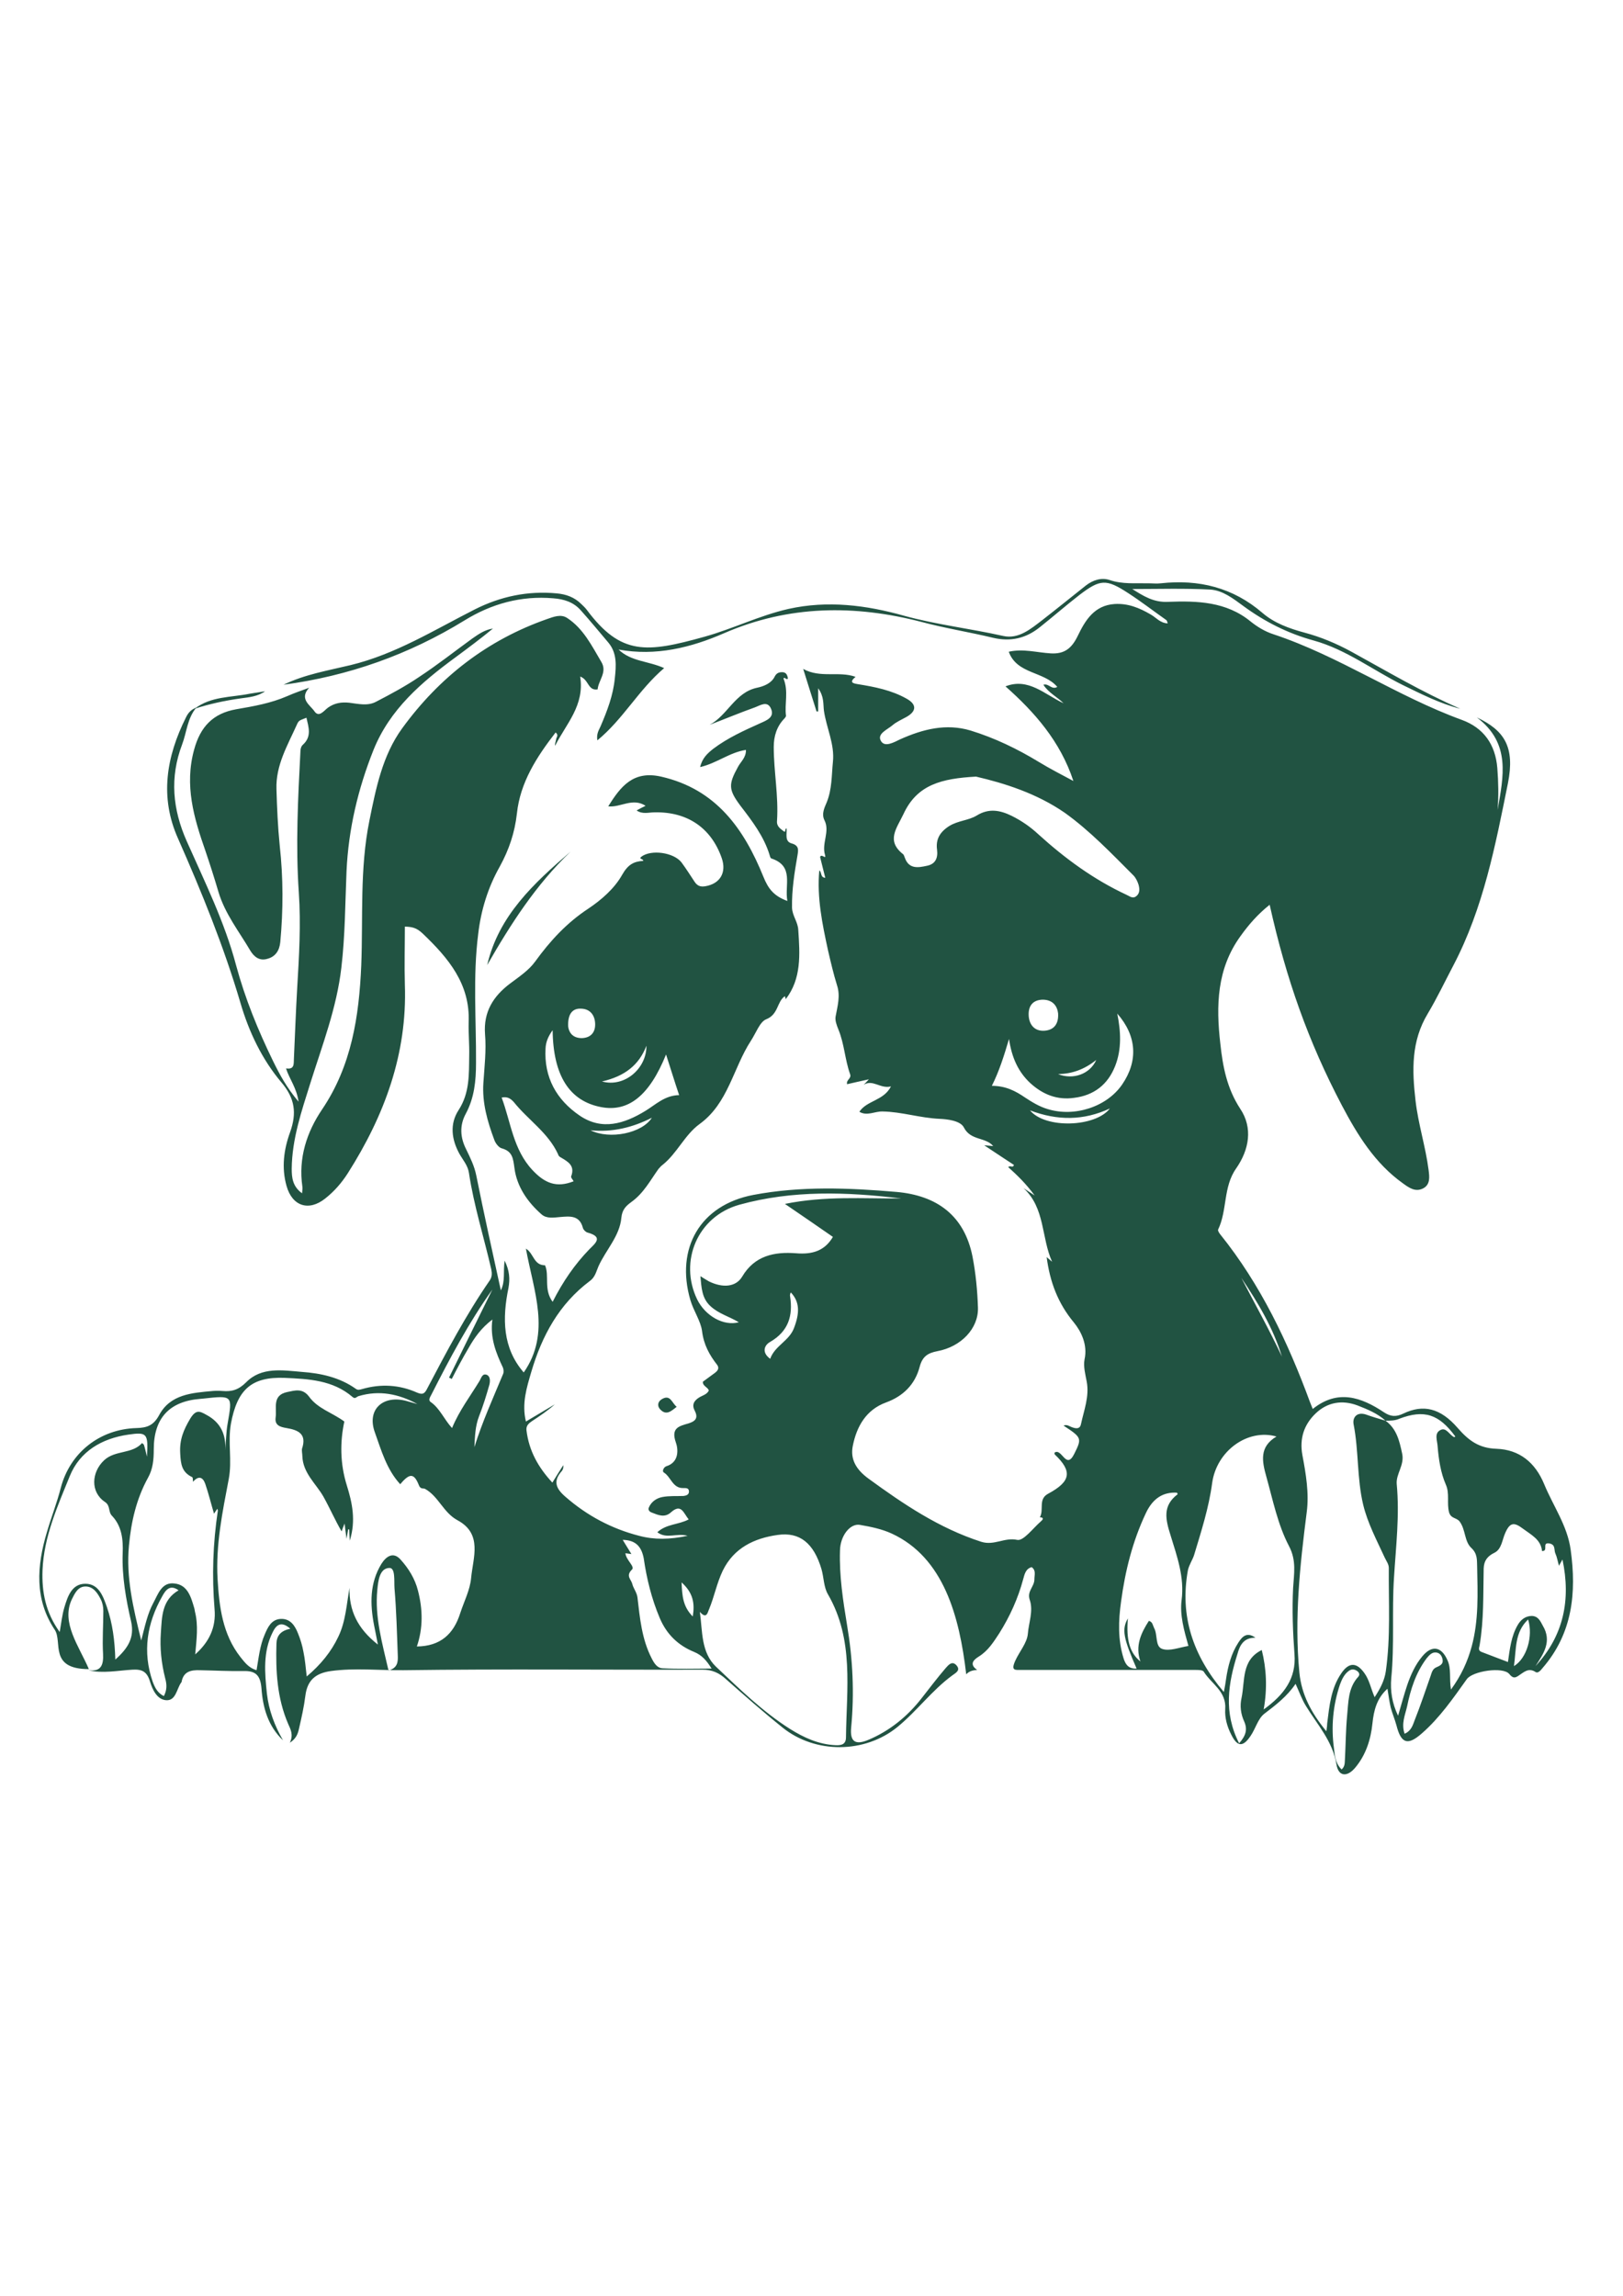 <?xml version="1.0" encoding="utf-8"?>
<!-- Generator: Adobe Illustrator 24.2.3, SVG Export Plug-In . SVG Version: 6.00 Build 0)  -->
<svg version="1.1" id="Layer_1" xmlns="http://www.w3.org/2000/svg" xmlns:xlink="http://www.w3.org/1999/xlink" x="0px" y="0px"
	 viewBox="0 0 595.3 841.9" style="enable-background:new 0 0 595.3 841.9; fill: #215342;" xml:space="preserve">
<g>
	<path d="M541.7,263.1c10.2,4.8,14,10.9,11.4,24.1c-4.6,22.8-9,45.8-20,66.8c-3.1,5.9-6,12-9.4,17.7c-6.1,10.1-5.8,20.7-4.5,31.9
		c1,8.7,3.7,16.9,4.8,25.5c0.3,2.4,0.7,5.3-2,6.7c-2.9,1.5-5.3-0.3-7.5-1.9c-10.2-7.3-16.6-17.7-22.3-28.5
		c-12.3-23.4-20.4-46.2-26.5-73.6c-4.3,3.4-7.7,7.3-10.7,11.5c-8.7,12-9,25.5-7.4,39.4c0.9,8.4,2.4,16.4,7.3,23.9
		c4.7,7,3.3,15-1.5,21.9c-4.8,6.8-3.2,15.3-6.6,22.4c-0.2,0.4,0.4,1.3,0.8,1.8c14.8,18.4,24.8,39.5,32.9,61.5c0.3,0.8,0.6,1.5,1,2.5
		c9.1-7.3,17.7-4.4,26.1,1.2c2.4,1.6,4.4,1.8,7.1,0.5c7.3-3.5,13.6-2.1,20,5.3c4,4.6,7.8,7.4,14.2,7.6c8.4,0.3,14.2,5,17.5,13
		c3.3,8,8.5,15.2,9.7,24c2.2,15.8,0.7,30.7-10.3,43.4c-0.7,0.9-1.7,2-2.5,1.5c-2.7-1.8-4.4,0.1-6.3,1.3c-1.3,0.9-2.1,1-3.4-0.6
		c-2.3-2.8-13.5-1.1-15.6,1.9c-5,7-9.9,14.1-16.4,19.8c-5.3,4.7-7.7,3.8-9.4-2.9c-0.6-2.2-1.5-4.3-2.1-6.5c-0.5-2.2-0.8-4.4-1.2-6.9
		c-3.9,3.5-5,7.9-5.5,12.7c-0.6,5.9-2.4,11.5-6.2,16.1c-3,3.7-6.3,3.5-7-1.1c-1.4-8.5-7-14.5-11.2-21.4c-1.5-2.4-2.4-5.1-3.8-8.1
		c-3.1,4.6-7.3,7.8-11.5,11c-2.3,1.8-3.2,5.5-5,8.1c-2.8,4.2-4.9,4-7.1-0.5c-1.5-2.9-2.4-6.2-2.2-9.3c0.5-6.6-5.1-9.3-7.9-13.8
		c-0.4-0.6-2-0.6-3-0.6c-8.4,0-16.8,0-25.3,0c-12.8,0-25.6,0-38.4,0c-2.5,0-4.1,0.4-2.4-3.4c1.5-3.3,4.3-6.5,4.6-9.8
		c0.3-4.1,2.1-8.4,0.7-12.5c-1.1-3.2,1.7-4.8,1.7-7.5c0-1.6,0.7-3.3-1-4.5c-2.2,0.6-2.6,2.6-3.1,4.4c-1.9,7.1-4.9,13.7-8.8,19.9
		c-2.1,3.2-4.1,6.4-7.5,8.5c-1.4,0.9-3.9,2.6-0.6,4.9c-1.3,0.1-2.8,0.3-4,1.6c-2.5-21.4-8.3-42.8-27.3-51.6
		c-3.7-1.7-7.7-2.5-11.7-3.2c-3.6-0.6-7.2,4-7.3,9.4c-0.3,9.2,1.1,18.3,2.6,27.4c2.1,12.4,2.7,24.9,1.5,37.5
		c-0.5,5.2,1.5,6.6,6.4,4.5c7.8-3.3,14.3-8.6,19.5-15.3c2.9-3.7,5.7-7.4,8.7-10.9c1-1.1,2.4-3,4.1-1c1.5,1.8-0.4,2.7-1.6,3.6
		c-7.5,5.5-12.9,13-20.1,18.9c-12,9.8-30.2,9.9-42.2,0.2c-7.1-5.7-13.9-11.7-20.7-17.7c-2.5-2.3-5.1-3.5-8.6-3.5
		c-36.6,0.1-73.2-0.3-109.7,0.2c-8.8,0.1-17.7-0.9-26.6,0.3c-5.7,0.8-8.7,3.4-9.4,9.1c-0.5,4-1.4,8-2.3,11.9
		c-0.4,1.8-0.9,3.7-3.4,5.3c1.4-2.9,0.3-4.9-0.6-6.9c-4.1-9.5-4.6-19.5-4.3-29.5c0.1-2.8,1.5-4.7,5.1-5.4c-3.4-3-5.2-1.4-6.5,1.3
		c-3.6,7.2-2.9,14.9-2.1,22.5c0.7,6.1,2.8,11.7,5.9,17.1c-5.5-5.2-7.4-12-7.9-19.1c-0.4-4.6-2-6.4-6.5-6.3
		c-5.4,0.1-10.7-0.2-16.1-0.3c-3.2-0.1-6,0.4-6.7,4.3c0,0.1-0.1,0.2-0.2,0.3c-1.6,2.3-1.9,6.6-5.4,6.4c-3.4-0.2-5.1-3.9-6-6.9
		c-1.1-3.6-2.9-4.5-6.4-4.3c-5.2,0.3-11.1,1.5-16.2,0.2c4.8,0.7,5.6-2.1,5.4-6c-0.3-5.2,0.1-10.5,0.1-15.8c0-1.4-0.3-2.9-0.9-4.1
		c-1.2-2.4-2.8-4.9-5.8-4.8c-2.7,0.1-3.8,2.6-4.9,4.8c-3.9,8.5,2.6,16.9,6.3,25.5c-14.8,0-9.6-10-12.5-14.4
		c-7.5-11.2-6.6-23.5-2.9-35.8c1.6-5.5,3.7-10.8,5.1-16.3c3.4-12.9,14.3-21.5,27.7-21.9c3.9-0.1,6.3-0.9,8.4-4.8
		c4.1-7.6,12-8.1,19.6-8.8c1.2-0.1,2.4-0.1,3.6,0c3.4,0.3,5.9-0.4,8.7-3.2c5.6-5.7,13.3-4.4,20.4-3.8c7,0.5,13.9,2,19.8,6.2
		c0.8,0.6,1.5,0.3,2.3,0.1c6.9-2,13.7-1.6,20.2,1.3c2.1,0.9,2.8,0.3,3.7-1.5c7.1-13.5,14.2-27,22.9-39.6c0.9-1.3,0.9-2.6,0.6-4.1
		c-2.7-11.8-6.4-23.4-8.2-35.4c-0.4-2.7-2.2-4.7-3.5-7c-2.9-5.3-3.6-10.9-0.3-16c4.1-6.3,3.8-13.1,3.9-20c0.1-4.1-0.3-8.1-0.2-12.2
		c0.6-14.1-7.5-23.6-16.8-32.5c-2.3-2.2-3.9-2.5-6.6-2.6c0,7.1-0.2,14.2,0,21.3c0.9,25.4-7.5,48-20.9,69.1c-2.3,3.6-5,6.7-8.3,9.3
		c-6,4.8-12.1,2.9-14.2-4.6c-1.9-6.7-1-13.4,1.3-19.7c2.5-7,1.8-12.4-3.2-18.3c-7.1-8.4-11.9-18.5-15-29.1
		c-6.1-20.7-14.2-40.6-22.9-60.3c-6.8-15.2-4.3-30,2.9-44.4c0.8-1.7,2-3,3.8-3.6c-3.3,3.9-3.5,9-5.2,13.5
		c-4.6,12.1-3.5,23.8,1.7,35.5c6.6,14.9,13.9,29.6,18.1,45.5c3.3,12.2,8,23.7,13.5,35c2.4,4.9,5,9.8,9.4,15
		c-0.7-5.1-3.3-8.2-4.6-12.2c3.2,0.5,2.8-1.7,2.9-3.6c0.4-8.6,0.7-17.2,1.2-25.8c0.7-11.7,1.4-23.4,0.6-35.1
		c-1.2-17.3-0.3-34.6,0.6-51.9c0-0.8,0.3-1.8,0.9-2.3c3.3-3,2.1-6.4,1.3-9.9c-2.5,1-2.8,0.9-3.5,2.5c-3.4,7.6-7.8,14.9-7.5,23.7
		c0.2,6.9,0.5,13.8,1.2,20.7c1.3,11.8,1.3,23.6,0.2,35.4c-0.3,3-1.7,5.3-4.7,6.1c-2.9,0.9-4.9-0.7-6.3-3c-4.1-7-9.3-13.5-11.7-21.6
		c-1.5-5.1-3.1-10.1-4.8-15.1c-4.2-12-7.7-23.9-4.1-37c2.3-8.5,7-13.3,15.4-14.8c6.4-1.1,12.7-2.2,18.7-4.8c2.7-1.2,5.4-2.1,8.1-3.1
		c-3.8,4.1,0.4,6.4,1.9,8.6c1.7,2.5,3.5-0.2,5-1.3c2.4-1.7,4.9-2.1,7.8-1.8c3.3,0.4,6.8,1.3,9.9-0.4c5.4-2.8,10.8-5.7,15.8-9.1
		c6.7-4.4,13-9.4,19.5-14.1c2.3-1.6,4.6-3.2,7.5-3.6c-4.5,3.7-9.2,7.2-13.8,10.6c-12.4,9.1-24,19-30,33.9
		c-5.7,14.3-9.2,29.1-9.9,44.5c-0.5,11.8-0.5,23.6-1.9,35.4c-1.7,14.7-7,28.4-11.4,42.4c-3.2,10.2-6.7,20.4-6.8,31.3
		c0,3.2,0.3,6.5,3.8,9c0.1-1.2,0.2-1.9,0.1-2.5c-1.5-10.4,1.6-19.9,7.2-28.2c10.9-16.1,13.6-34.3,14.4-52.8
		c0.7-17.7-0.6-35.5,3-53.2c2.4-11.9,4.8-23.9,12-33.8c13.6-18.7,31.2-32.4,53.2-40.1c2.3-0.8,5-1.9,7.3-0.4
		c6,3.9,9.1,10.3,12.6,16.2c2.2,3.7-1.1,6.7-1.4,10c-3.6,0.6-3.2-3.6-6.4-4.7c1.7,10.6-5.2,17.4-9.2,25.4c-0.1-0.9,0.3-1.7,0.4-2.5
		c0.1-0.7,1-1.4-0.2-2.4c-6.9,8.9-13,18.3-14.2,29.7c-0.8,7.1-2.9,13.3-6.3,19.5c-4.3,7.6-6.9,16-7.9,24.7
		c-2,15.7-0.7,31.5-0.8,47.3c0,6.5-0.6,12.8-3.8,18.7c-2.3,4.3-2,8.7,0.2,13c1.5,3.1,3,6.1,3.7,9.6c2.8,14,5.9,27.9,9,42.1
		c1.7-3.4,0.8-6.8,1.4-10.9c1.8,3.7,2,6.7,1.4,10c-2.3,11.2-2.2,22,5.6,31c10.1-14.5,3.6-29.9,0.8-45.4c2.9,1.7,2.8,6.1,7,6.1
		c1.7,3.7-0.6,8.8,2.8,13.4c3.8-7.5,8.1-13.7,13.4-19.2c2.3-2.3,5.3-4.6-0.6-6.2c-0.7-0.2-1.5-1-1.7-1.7c-1.2-4.7-4.8-4.3-8.3-4
		c-2.4,0.2-5,0.7-6.9-1c-5.1-4.5-9-10.1-9.9-16.9c-0.5-3.6-0.7-6.2-4.7-7.3c-1.1-0.3-2.3-1.9-2.7-3.1c-2.5-6.7-4.5-13.6-4-20.9
		c0.4-6,1.1-11.9,0.6-17.9c-0.6-8.1,3-13.9,9.3-18.6c3.2-2.4,6.8-4.8,9.1-8c5.5-7.6,11.6-14.2,19.5-19.4c4.8-3.2,9.6-7.4,12.4-12.4
		c2.1-3.7,4.2-4.9,7.7-5.1c0.2-0.8-1.8-0.6-0.7-1.5c3.6-2.8,12-1.6,14.8,2.1c1.7,2.3,3.2,4.7,4.8,7.1c1,1.5,2.2,1.9,3.9,1.6
		c5.4-0.9,7.9-5,6-10.4c-3.9-11.1-12.7-17-24.7-16.7c-2.1,0-4.3,0.8-6.5-0.7c1.3-0.7,2.2-1.2,3.3-1.7c-4.8-3.1-9.2,0.7-13.7,0.2
		c4.6-7.4,9.2-13.2,19.4-10.9c20.2,4.6,30.4,19.2,37.5,36.7c1.8,4.5,3.9,7.1,8.8,8.9c-1.1-5.9,2.6-12.8-5.9-15.6
		c-0.3-0.1-0.5-0.8-0.6-1.2c-2.1-6.9-6.4-12.5-10.7-18.1c-4.4-5.9-4.5-7.8-0.9-14.3c1-1.9,3-3.4,2.9-6.2c-6,0.9-10.7,4.9-16.8,6.3
		c0.8-3.4,2.8-5.1,4.8-6.7c5.3-4,11.3-6.7,17.3-9.4c2.2-1,5.3-2.1,3.9-5.3c-1.3-3.1-4-1.2-5.9-0.5c-5.6,2-11.1,4.3-16.6,6.4
		c6.6-3.5,9.3-11.9,17.4-13.6c2.4-0.5,5.2-1.6,6.4-4c0.7-1.4,1.6-1.7,2.8-1.7c1.5,0,1.9,1.1,2.1,2.3c-0.5,0.8-1.4-0.9-1.6,0.1
		c1.9,4.7,0.3,9.2,0.9,13.6c0,0.3-0.3,0.6-0.5,0.9c-2.9,2.9-4,6.6-4,10.5c0,9,1.8,18,1.2,27.1c-0.2,2.1,1.3,2.9,2.4,3.8
		c1,0.8,0.3-1,1.1-1c0.2,2-0.8,4.8,1.9,5.5c2.8,0.8,2.4,2.5,2.1,4.4c-1.1,6.3-2.1,12.6-2,19.1c0.1,3.1,2.2,5.3,2.3,8.3
		c0.6,8.9,1.2,17.8-4.6,25.3c-0.1-0.2-0.2-0.8-0.3-1.1c-3,2-2.3,6.7-6.9,8.5c-2.3,0.9-3.8,5.2-5.6,7.9c-6.5,10-8.3,22.9-18.8,30.5
		c-5.5,4-8.2,10.7-13.6,15c-0.6,0.4-1,1-1.5,1.5c-3,4.2-5.4,8.8-9.8,12c-1.9,1.4-3.5,2.7-3.8,5.9c-0.6,6.7-5.7,11.8-8.4,17.8
		c-0.8,1.8-1.2,4-3.2,5.4c-11.2,8.4-17.5,20-21.4,33.2c-1.7,5.8-3.6,11.7-2,18.3c3.7-2.2,7.2-4.3,10.6-6.3c-2.6,2.3-5.4,4.2-8.3,6.1
		c-1.2,0.8-2.3,1.7-2.1,3.4c0.9,7.5,4.3,13.6,9.5,19.2c1.5-2.4,2.7-4.4,4-6.4c0.1,0.9-0.1,1.6-0.5,2.1c-3.3,3.7-2.3,6.4,1.3,9.5
		c7.9,6.9,16.9,11.7,27,14.3c5.6,1.5,11.3,1.4,17.8,0c-4.1-1.1-7.7,1.3-11.1-1.3c3.4-3.1,7.7-2.7,11.5-4.7c-1.9-2.3-2.7-6-6.5-2.6
		c-2.3,2.1-4.7,1-7,0.1c-0.9-0.3-1.5-1-1.1-1.9c0.9-2.1,2.8-3.4,4.9-3.8c2.5-0.5,5.2-0.3,7.8-0.4c0.9-0.1,2-0.4,2-1.6
		c0-1.4-1.1-1.3-2.1-1.3c-3.9,0.1-4.5-4.1-7.1-5.7c-0.8-0.5,0-2,0.9-2.3c4.9-1.5,4.3-6.5,3.5-8.7c-1.9-5.4,1.2-6,4.6-7
		c2.6-0.8,3.7-2,2.3-4.7c-1.1-2.1-0.3-3.6,1.6-4.8c1.3-0.8,2.9-1.1,3.6-2.6c-0.5-1.3-2.3-1.6-2.2-3.2c1.5-1.1,3-2.2,4.5-3.3
		c0.9-0.7,1.6-1.6,0.8-2.8c-2.9-3.7-5-7.5-5.6-12.5c-0.5-3.7-3.1-7.3-4.3-11.4c-5.5-18.9,3.6-34.8,23.1-38.5
		c17.4-3.3,35-2.6,52.5-1.1c14.8,1.3,24.9,8.6,27.9,23.7c1.2,6.2,1.8,12.5,2,18.8c0.2,7.6-6.2,14.3-14.9,15.9
		c-3.6,0.7-5.5,2-6.5,5.8c-1.7,6.4-6,10.7-12.3,13c-7.4,2.7-10.8,8.9-12.2,15.9c-1,4.9,1.2,8.7,5.7,12c12.9,9.4,25.9,18.2,41.4,23.2
		c4.8,1.5,8.5-1.7,13.2-0.7c2.3,0.5,5.8-4.3,8.7-6.8c0.7-0.6,1.3-1.4-0.4-1.5c1.6-2.7-0.7-6.6,3-8.6c8.4-4.5,9-8.2,2.5-14.4
		c-0.2-0.2-0.1-0.6-0.1-0.7c2.7-1.8,4.2,6.5,7.2,0.5c2.9-5.8,2.8-6-3.9-10.4c1.3-0.6,2.3,0.4,3.4,0.7c1.5,0.5,2.7,0.4,3-1.3
		c1.1-5.1,3.1-10.1,2.1-15.5c-0.5-2.7-1.3-5.6-0.8-8.2c1.2-5.4-1.3-10.3-3.9-13.5c-5.9-7.1-8.8-14.9-10-24c0.7,0.6,1.3,1.1,2,1.7
		c-4-8.8-2.5-19.7-10.5-27c1,0.7,2,1.3,4.1,2.7c-3.4-4.6-6.5-7.5-9.7-10.4c0.8-0.8,1.7,0.5,2.1-0.8c-3.3-2.2-6.6-4.3-10.9-7.2
		c2.1,0.2,2.8,0.2,3.3,0.3c-2.8-3.4-8.3-1.9-10.8-6.9c-1.3-2.5-6.4-3-8.8-3.1c-7.2-0.3-14-2.6-21-2.7c-2.8-0.1-5.7,1.8-8.5,0.1
		c2.8-4.2,8.9-4,11.6-9.3c-3.9,1-6.6-2.7-10-0.6c0.5-0.5,1-1,1.9-2c-3.1,0.7-5.5,1.2-8,1.8c-0.4-1.7,1.7-2,1.1-3.7
		c-1.9-5.3-2.1-11.1-4.3-16.4c-0.6-1.5-1.3-3.3-1-4.8c0.7-3.8,1.8-7.5,0.5-11.4c-1.3-4.2-2.3-8.5-3.3-12.8
		c-2.1-9.7-4.1-19.3-3.2-29.3c1,0.6,0.3,2.6,2.2,2.7c-0.7-2.7-1.3-5.3-1.9-7.6c0.4-1.5,2.4,1.2,1.8-0.8c-1.3-4.3,1.9-8.6-0.2-12.7
		c-1.2-2.4,0.1-4.8,0.8-6.5c2-4.9,1.8-9.9,2.3-14.9c0.7-6.5-2.4-12.5-3.3-18.8c-0.3-2.5,0.1-5.1-2.1-8.2c0,3.4,0,5.9,0,8.5
		c-0.2,0-0.4,0-0.6,0c-1.6-5.1-3.2-10.1-4.9-15.6c6.3,3.5,13,0.7,19.2,2.9c-2.5,2.1-0.9,2.4,0.9,2.7c6.2,1,12.3,2.2,17.8,5.3
		c3.8,2.1,3.7,4.6,0,6.7c-1.8,1-3.7,1.8-5.2,3.1c-1.9,1.6-5.7,3.1-4.2,5.7c1.4,2.5,4.8,0.5,7.1-0.6c8.3-3.7,16.8-5.9,25.8-3.2
		c8.8,2.7,17.1,6.7,25,11.5c4.1,2.5,8.4,4.7,12.7,7c-4.8-14.6-14.3-25.3-24.9-34.7c8.4-3.3,14.4,3,21.3,6.2
		c-2.4-2.4-5.5-3.8-7.4-6.8c2-0.6,3,2,5.1,0.8c-4.9-5.8-14.8-4.6-17.8-12.9c5.3-1.2,10.3,0.3,15.4,0.6c5.1,0.3,7.7-1.9,9.9-6.4
		c2.7-5.6,6-11.2,13.5-11.7c4.9-0.3,9.1,1.4,13.2,3.8c2,1.1,3.5,3.2,6.3,3.3c-0.2-0.6-0.3-1.1-0.5-1.2c-4.7-3.3-9.2-6.8-14-9.9
		c-8.1-5.3-10.3-5.1-17.9,0.7c-4.9,3.8-9.6,7.9-14.5,11.8c-5.1,4.1-10.7,5.4-17.1,3.9c-8.7-2.1-17.6-3.5-26.2-5.8
		c-24.6-6.4-48.8-6.2-72.5,4.1c-12.2,5.3-25,8.5-38.7,6c4.5,4.4,11,4.2,16.7,6.8c-9.4,8-15,18.7-24.5,26.5c-0.4-2.5,0.6-3.8,1.2-5.2
		c2.4-5.6,4.6-11.3,5.2-17.5c0.5-4.6,0.9-9.3-2.4-13.2c-3.3-3.9-6.6-7.9-10-11.7c-2.7-3.1-6.2-4.2-10.2-4.5c-11.8-1-22.6,2-32.5,8.1
		c-20.5,12.6-42.6,20.4-66.4,23.6c7.8-3.8,16.3-5.2,24.6-7.2c16.5-4,30.7-12.9,45.5-20.4c9.5-4.8,19.5-6.9,30.1-5.9
		c3.4,0.3,6.5,1.4,9,3.9c0.7,0.7,1.4,1.3,2,2.1c12.6,16.9,22,15.8,43.2,9.9c10.4-2.9,20.2-7.8,30.8-10.2c14.4-3.2,28.5-1.4,42.4,2.5
		c12,3.3,24.3,4.7,36.3,7.4c5.7,1.3,10.2-2.6,14.4-5.8c5.4-4.2,10.7-8.5,16-12.7c2.6-2,5.7-3,8.7-2c4.7,1.6,9.4,1.1,14.1,1.2
		c1.6,0,3.1,0.2,4.7,0c13.9-1.5,26.4,1.5,37.3,10.9c4.3,3.7,9.8,5.7,15.4,7.2c6,1.6,11.7,4,17.2,7c13.1,7.2,26.1,14.9,39.9,20.9
		c-7.5-1.9-14.3-5.4-21.1-8.7c-10.9-5.4-20.7-13-32.6-16.3c-9.5-2.6-18-6.9-25.9-12.7c-3.7-2.7-7.5-5.7-12.1-6
		c-9.5-0.5-19-0.2-28.6-0.2c4,2.5,7.8,5,13.2,4.7c10.6-0.4,21.3-0.1,30.2,7.2c2.5,2,5.3,3.7,8.4,4.7c24.1,8,45.2,22.7,69.1,31.4
		c7.9,2.9,12.3,8.9,13,17.7c0.4,5.1,0.5,10.2,0.1,15.3C551.4,284.9,554.3,272.6,541.7,263.1z M508.2,521c4.1,3,5.1,7.4,6.1,12.1
		c0.9,4.2-2.3,7.4-2,11.1c1.1,11.6-0.3,22.9-1,34.4c-0.8,12.2,0.2,24.6-1,36.8c-0.4,4.7,0.3,9.2,2.5,13.8c1.2-4.1,2.2-7.8,3.4-11.4
		c1.3-3.7,2.9-7.3,5.5-10.4c3.5-4.2,7-3.6,9.2,1.4c1.5,3.2,0.6,6.7,1.3,10.8c3.8-5.2,6.1-10.3,7.6-15.8c2.6-9.6,2.2-19.4,2-29.2
		c-0.1-2.5,0.2-4.8-2.2-7c-2.5-2.4-2-6.6-4.2-9.6c-1.1-1.5-3.2-1-3.9-3.4c-0.9-3.4,0.3-6.9-1.2-10.2c-1.9-4.4-2.6-9.2-3-14
		c-0.1-2-1.3-4.7,0.9-5.9c2.2-1.3,3.3,1.6,5.1,2.5c0.1,0.1,0.3-0.1,0.5-0.2c-6-8.2-11.4-10-20.6-6.5C511.7,521,509.9,521,508.2,521
		c-3-2.7-6.7-4.2-10.3-5.6c-5.6-2.1-11-1.2-15.3,2.9c-4.3,4.1-6,9.2-4.9,15.3c1.3,6.9,2.5,14,1.6,20.9c-2.5,19.6-4.6,39.1-2.7,58.9
		c0.8,8.1,4.4,14.8,9.9,21.5c0.2-1.5,0.3-2.2,0.3-2.9c0.8-6.4,1.4-12.9,5.2-18.4c2.8-4.1,5.6-4,8.4-0.1c1.9,2.6,2.4,5.7,3.8,8.9
		c2.1-3.2,3.6-6.1,4.1-9.5c1.8-12.6,1-25.3,1.1-37.9c0-1.4-0.9-2.5-1.5-3.8c-2.9-6.3-6.3-12.7-7.9-19.4c-2.3-9.6-1.6-19.7-3.5-29.4
		c-0.5-2.5,1.1-4.7,4.4-3.7C503.4,519.6,505.8,520.3,508.2,521z M138.6,603.1c-0.6-3.2-1-5.1-1.4-7.1c-1.5-7.8-1.6-15.5,2.7-22.5
		c1.7-2.7,4.3-4.6,7-1.6c2.9,3.2,5.3,7,6.4,11.4c1.8,6.9,1.9,13.8-0.4,20.5c8.7-0.1,13.5-4.6,15.9-12.2c1.4-4.3,3.6-8.5,4-12.9
		c0.7-7.5,4.3-16.2-5-21.2c-5.2-2.8-6.9-8.7-11.9-11.5c-0.6-0.3-1.6,0.2-2.2-1.2c-1.8-4.6-3.4-4.7-6.9-0.5c-5-5.4-7-12.6-9.3-19
		c-3.1-8.5,3.1-13.9,11.7-11.5c1.3,0.4,2.6,0.7,3.9,1.1c-6.8-3.7-14-5.2-21.6-2.9c-0.7,0.2-1.2,1.2-2.2,0.3
		c-7.2-6.2-16.1-6.6-24.8-7c-12.4-0.5-17.5,4.4-19.8,16.8c-1.2,6.8,0.5,13.5-0.8,20.3c-2.3,12.1-4.8,24.1-4.1,36.6
		c0.6,10.2,1.8,20.3,8.4,28.7c1.6,2,3.1,4,5.9,4.8c0.8-4.6,1.2-9,3-13.1c1.1-2.6,2.4-5.5,5.8-5.7c3.6-0.2,5.3,2.5,6.4,5.3
		c0.9,2.2,1.6,4.5,2,6.8c0.6,2.8,0.8,5.7,1.2,9c5.2-4.4,9-9.1,11.6-14.6c2.7-5.6,3-11.8,4.1-17.9C128,590.6,131.1,597.2,138.6,603.1
		z M256.7,591.1c1,7.2,0.4,14.8,5.9,20.1c8.6,8.1,17,16.4,27.1,22.8c5.1,3.2,10.5,5.7,16.7,6c2.1,0.1,3.9-0.2,3.9-2.9
		c0.2-17.8,3-35.8-6.6-52.4c-1.6-2.7-1.5-6.2-2.4-9.3c-2.8-9.4-7.9-13.7-16.1-12.5c-8.5,1.2-16,4.7-20.1,13.1
		c-2.2,4.6-3.1,9.5-5,14.1C259.6,591,259.3,594.1,256.7,591.1z M454.5,639.3c2.5-2.8,3.1-5.1,1.9-7.9c-1.3-2.8-1.7-5.8-1-8.8
		c1.3-6.3-0.1-13.8,7.4-17.5c1.7,6.8,2.1,14,0.7,21.8c7.5-5.4,12-11.4,11.3-20.3c-0.6-8.1-0.9-16.2-0.5-24.3
		c0.3-5.1,1.3-10-1.5-15.3c-4.1-7.8-5.9-16.8-8.3-25.4c-1.6-5.7-2.7-11,3.7-14.8c-10.6-3-22,5.3-23.6,17.1c-1.2,9-4,17.7-6.6,26.3
		c-0.5,1.7-1.9,3.7-2.3,5.7c-3,16.7,1.8,31.2,13.2,44.6c0.4-2,0.6-3.3,0.8-4.7c0.7-4.8,1.9-9.4,4.5-13.4c1.3-2,3-4.2,6.3-1.8
		c-4.5-0.1-5.8,3-6.6,5.9C450.5,617.2,448.7,628,454.5,639.3z M82.6,532c0.3-3.3,0.3-6.7,0.9-10c1.8-10.3,1.9-10.3-9-9.1
		c-0.4,0-0.7,0.1-1.1,0.1c-11.3,0.9-17,7.1-17,18.5c0,3.7-0.3,7.2-2.1,10.4c-4.3,7.8-6.2,16.2-7,24.9c-1.1,11.6,1.5,22.6,4.5,34.8
		c1.4-5.4,2.3-9.8,4.4-13.7c1.8-3.3,3.1-7.8,7.8-7.2c4.9,0.5,6.1,5.1,7.3,9.2c0.1,0.3,0.1,0.7,0.2,1.1c1.3,5.1,0.6,10.2,0.1,15.7
		c5.1-4.5,7.7-9.9,7.1-16.6c-1-12.1-0.6-24.1,1.2-36.1c0-0.2-0.1-0.4-0.2-0.7c-0.4,0.6-0.8,1.2-1.2,1.8c-1.1-3.7-2-7.4-3.2-10.9
		c-0.9-2.6-2.5-3.1-4.5-0.8c-0.1-0.6,0-1.5-0.3-1.7c-3.8-1.8-4.2-4.7-4.4-8.7c-0.3-5,1.2-8.6,3.7-12.8c2.1-3.4,3.5-2.7,5.8-1.4
		C81,521.6,83,526.2,82.6,532z M358,284.8c-12.6,0.7-21.6,2.9-26.6,13.7c-2.5,5.3-6.5,9.8-0.1,14.8c0.3,0.3,0.4,0.9,0.6,1.3
		c1.5,4.2,4.9,3.6,8.1,2.9c3-0.6,4.1-2.7,3.7-5.9c-0.5-3.7,0.9-6.4,4.5-8.7c3.3-2,7-2,10-3.8c4.5-2.8,8.6-2,12.9,0.1
		c3.6,1.8,6.8,4,9.7,6.7c9.8,8.9,20.3,16.6,32.3,22.2c1.2,0.5,2.3,1.6,3.6,0.6c1.5-1.1,1.3-2.8,0.9-4.3c-0.4-1.2-1-2.5-1.9-3.4
		c-8-8-15.9-16.3-25.1-22.9C380.2,290.9,368.3,287.2,358,284.8z M53.9,534.2c0.5-8.5,0.1-9.1-6.8-8.1c-9.7,1.4-17.8,6.1-21.5,15.2
		c-4.5,11.1-9.5,22.2-10,34.5c-0.3,8,1.1,15.5,6.3,22.7c0.6-3.5,0.9-6.3,1.7-9c1.2-4,2.7-8.7,7.7-8.7c4.9,0,6.5,4.5,7.9,8.5
		c2.1,6.1,2.9,12.4,3.1,19.3c4.6-4.1,7.1-8,5.8-13.9c-1.9-8.2-3.4-16.6-3.1-25.1c0.2-5-0.3-9.9-3.9-13.7c-1.5-1.5-0.5-3.7-2.6-5.1
		c-5.4-3.6-5-10.9-0.3-15.3c4.1-3.8,10.3-2.2,13.9-6.3c0.4,0.4,0.7,0.5,0.7,0.7C53.2,531.1,53.4,532.2,53.9,534.2z M330.5,439.5
		c-19.9-2.4-39.8-3.1-59.3,2.3c-15.4,4.3-22.2,20.8-15.5,34.7c3,6.1,9.7,9.9,15.3,8.4c-3.5-2.1-7.4-3.1-10.4-5.9
		c-3.2-2.9-3.3-6.8-3.7-11c1.3,0.8,2.2,1.4,3.1,1.9c5.1,2.5,9.9,2.1,12.2-1.7c4.6-7.8,11.9-9.2,19.8-8.6c6,0.5,10.5-0.9,13.5-6
		c-5.6-3.9-11.3-7.8-17.6-12.1C302.7,438.5,316.6,439.6,330.5,439.5z M563.2,611c10.4-11.2,13-24.4,9.9-39.1
		c-0.4,0.7-0.7,1.3-1.3,2.3c-0.5-1.8-0.7-3.2-1.3-4.5c-0.6-1.3,0.2-3.3-2.3-3.7c-2.8-0.4-0.1,2.9-2.6,2.8c-0.4-4.2-3.9-5.9-7-8.2
		c-3.3-2.5-4.8-2.3-6.5,1.6c-1.1,2.4-1.3,5.9-3.9,7.2c-2.7,1.3-3.9,3-4,5.8c-0.2,9.4,0.1,18.9-1.5,28.2c-0.2,0.9-0.6,1.9,0.7,2.4
		c3.2,1.2,6.3,2.4,9.7,3.7c0.7-4.9,1.2-9.5,3.6-13.6c1.1-1.9,2.8-3.3,5.2-3.3c2.3,0.1,3.1,1.9,4,3.6
		C569.3,601.9,566.2,606.4,563.2,611z M435.9,603.6c-1.6-5.7-3.2-11.3-2.5-16.8c1.1-8.4-1.7-16.1-4-23.6c-1.9-6-3.1-10.9,2.5-15.2
		c0.1-0.1-0.1-0.4-0.2-0.6c-5-0.3-8.9,2-11.5,7.7c-4.8,10.2-7.5,21-9,32.2c-1,7.1-1.2,14,0.9,20.8c0.7,2.3,1.9,4,4.8,3.8
		c-4.9-11.2-5.5-14.4-3.2-18.4c-0.7,7.9,0.7,12.7,4.6,15.8c-2-5.7,0.2-10.4,3.1-14.9c1.4,0.4,1.4,1.6,1.9,2.6c1.4,2.5,0.3,6.8,3,7.7
		C429,605.6,432.4,604.2,435.9,603.6z M165.7,505.7c-0.3-0.2-0.6-0.3-1-0.5c5.3-10.8,10.6-21.6,15.9-32.3
		c-8.7,12.2-15.7,25.4-22.4,38.6c-0.4,0.8-1.2,1.9-0.3,2.6c3.4,2.3,4.9,6.3,7.9,9.6c2.7-6.5,6.7-11.7,10.1-17.3c0.6-1,1-2.9,2.7-2.2
		c1.3,0.6,1.2,2.4,0.9,3.6c-1.1,3.9-2.3,7.8-3.8,11.6c-1.4,3.6-1.5,7.4-1.7,11.3c2.9-9.3,6.9-18.1,10.6-27c0.2-0.6,0.1-1.5-0.1-2.1
		c-2.6-5.5-4.8-11-3.9-17.7c-4.1,3.1-6.6,6.7-8.7,10.4C169.7,498,167.7,501.8,165.7,505.7z M409.8,371.7c1.3,6.5,1.7,13-0.8,19.3
		c-2.7,6.8-7.8,10.7-15,11.6c-6.2,0.9-11.5-1.2-16.1-5.4c-4.4-4.1-6.8-9.3-7.8-16.2c-1.9,6.4-3.6,11.8-6.3,17.2
		c5.1,0,8.7,1.9,12.2,4.3c2.6,1.7,5.2,3.3,8.2,4.2c9.9,3.1,21.8-0.8,27.4-9C417.5,389.1,417,379.9,409.8,371.7z M228.4,564.7
		c1.2,1.9,2.1,3.5,3.2,5.2c-0.8-0.1-1.4-0.2-2.2-0.3c0.2,2.5,3.6,4.9,2.4,6c-2.4,2.3-0.3,3.6,0.1,5.2c0.4,1.7,1.6,3,1.9,4.9
		c0.9,7.7,1.6,15.4,5.2,22.4c0.9,1.8,2,3.6,4,3.7c5.9,0.3,11.7,0.1,18,0.1c-1.8-2.9-3.5-4.9-6.4-6.1c-5.9-2.4-10.1-6.5-12.6-12.4
		c-3-7.1-4.8-14.4-5.9-22C235.3,567.4,233.4,564.8,228.4,564.7z M244.3,386.7c-6.1,15.1-13.8,21.2-23.8,19.3
		c-11.6-2.2-17.6-11.5-17.8-28.2c-1.6,2.2-2.5,4.3-2.6,6.7c-0.6,10.6,4,18.8,12.5,24.6c8.2,5.6,16.4,3,24.1-1.7
		c3.8-2.3,7.1-5.7,12.4-5.8C247.4,396.6,246,391.9,244.3,386.7z M184,402.5c3.4,9.1,4.2,19,11.3,26.6c4.5,4.8,8.8,6.6,15.1,4.1
		c-0.3-0.6-1.1-1.4-0.9-1.8c1.5-4-1.2-5.4-3.9-7c-0.4-0.2-0.8-0.6-0.9-1.1c-3.6-7.9-11-12.6-16.2-19.1
		C187.5,403.1,186.3,402,184,402.5z M142.5,612.6c3.4-0.9,3.5-3.3,3.4-5.5c-0.3-8.2-0.5-16.4-1.2-24.6c-0.2-2.7,0.4-7.6-1.9-7.5
		c-3.6,0.1-4.1,4.8-4.4,8C137.4,593,140.2,602.5,142.5,612.6z M60.1,622c1.2-2.3,1.1-4.3,0.5-6.5c-1.4-5.5-2-11.1-1.6-16.7
		c0.4-5.8,0.3-12,6.5-15.6c-3.3-2.4-4.9,0.2-6,2.2c-5.6,9.9-7.3,20.3-3.5,31.3C56.8,618.8,57.7,620.8,60.1,622z M492.1,648.9
		c1.3-1.2,1.1-2.5,1.2-3.6c0.3-5.4,0.3-10.7,0.8-16c0.5-5,0.3-10.3,4.1-14.4c0.7-0.8,0.3-1.6-0.4-2.1c-1-0.7-2-0.8-3-0.1
		c-1.7,1.2-2.6,3.1-3.3,5c-2.6,7.7-3.3,15.6-2.2,23.6C489.6,643.9,489.8,646.7,492.1,648.9z M515.2,635.8c2.5-1.1,3-3.2,3.7-5
		c2.1-5.3,3.9-10.7,5.8-16.1c0.4-1.2,0.7-2.6,2-3.2c1.3-0.6,2.8-1.1,2.4-3c-0.2-1.1-0.8-2.1-1.9-2.4c-1.8-0.5-2.9,0.8-3.9,2
		c-4,5.3-5.9,11.4-7.2,17.7C515.4,628.9,513.9,632.1,515.2,635.8z M388.1,371.6c-0.3-2.5-1.8-5-5.7-5c-3.5,0.1-5.2,2.2-5.1,5.6
		c0.1,3.4,2,5.9,5.5,5.8C385.8,377.9,388.4,376.3,388.1,371.6z M208.4,376.4c0.2,1.8,1.3,4.3,5,4.3c3.2-0.1,4.9-2,4.9-5
		c0-3.2-1.7-5.7-5.1-5.8C210.1,369.7,208.2,371.7,208.4,376.4z M282.5,498.3c1.7-4.8,6.9-6.5,8.7-11.2c2.2-5.7,2.1-9.7-1.1-13.1
		c-0.1,0.1-0.2,0.2-0.2,0.3c-0.1,0.3-0.2,0.7-0.1,1.1c1.1,7.1-0.6,12.8-7.3,16.7C280.3,493.3,279.3,496,282.5,498.3z M555.3,611
		c4.7-2.8,7.1-11,5.2-17.1C555.5,598.6,556.2,604.7,555.3,611z M377.8,407.2c5.6,6.8,24,6.2,29.3-0.7
		C397.4,411,387.9,411,377.8,407.2z M237.1,383.5c-2.7,7.1-8,11.2-16.3,13.1C229.1,398.9,237.2,391.8,237.1,383.5z M239.1,409.9
		c-7.1,3.6-14.5,5.4-22.5,4.6C223.6,418,235.5,415.6,239.1,409.9z M455.3,468.6c5,9.6,10.3,19.1,14.9,28.9
		C467,487,461.4,477.7,455.3,468.6z M250,580.3c0.2,5,0.5,8.9,4.1,12.5C254.9,587.9,254.2,584.1,250,580.3z M388.1,393.9
		c5.5,2.2,11.7,0,14-5.2C397.6,392.3,393.1,393.8,388.1,393.9z"/>
	<path d="M97.2,253.5c-2.6,1.9-5.8,2.2-8.8,2.6c-5.8,0.8-11.4,2-17,3.8c6-4.6,13.3-4.1,20.2-5.5C93.5,254.1,95.4,253.8,97.2,253.5z"
		/>
	<path d="M178.7,353.9c4.2-18.1,17.1-30,30.6-41.6C196.6,324.4,187.3,338.9,178.7,353.9z"/>
	<path d="M248.2,515.9c-2,1.6-3.8,3.3-6,1c-1.1-1.1-1.1-2.7,0.4-3.7C245.9,511.1,246.4,514.5,248.2,515.9z"/>
	<path d="M126.3,521.3c-1.6,7.4-1.6,15.4,0.9,23.4c2,6.4,3.4,12.9,1.1,20.3c-0.1-1.8-0.2-3-0.2-4.1c-0.1,0-0.3,0-0.4-0.1
		c-0.1,0.8-0.3,1.7-0.6,3.5c-0.3-2.3-0.5-3.6-0.7-5.6c-0.6,1.4-0.9,2.3-1.1,2.9c-2.4-4.1-4.3-8.5-6.7-12.8
		c-2.7-4.7-7.5-8.6-7.7-14.8c0-0.9-0.3-2-0.1-2.8c1.8-5.4-1.5-6.8-5.7-7.5c-2.4-0.4-4.4-1-4-3.9c0.5-3.4-1.4-8.1,4.2-9.3
		c2.9-0.6,5.6-1.5,8,1.6C116.5,516.6,121.8,518,126.3,521.3z"/>
</g>
</svg>
